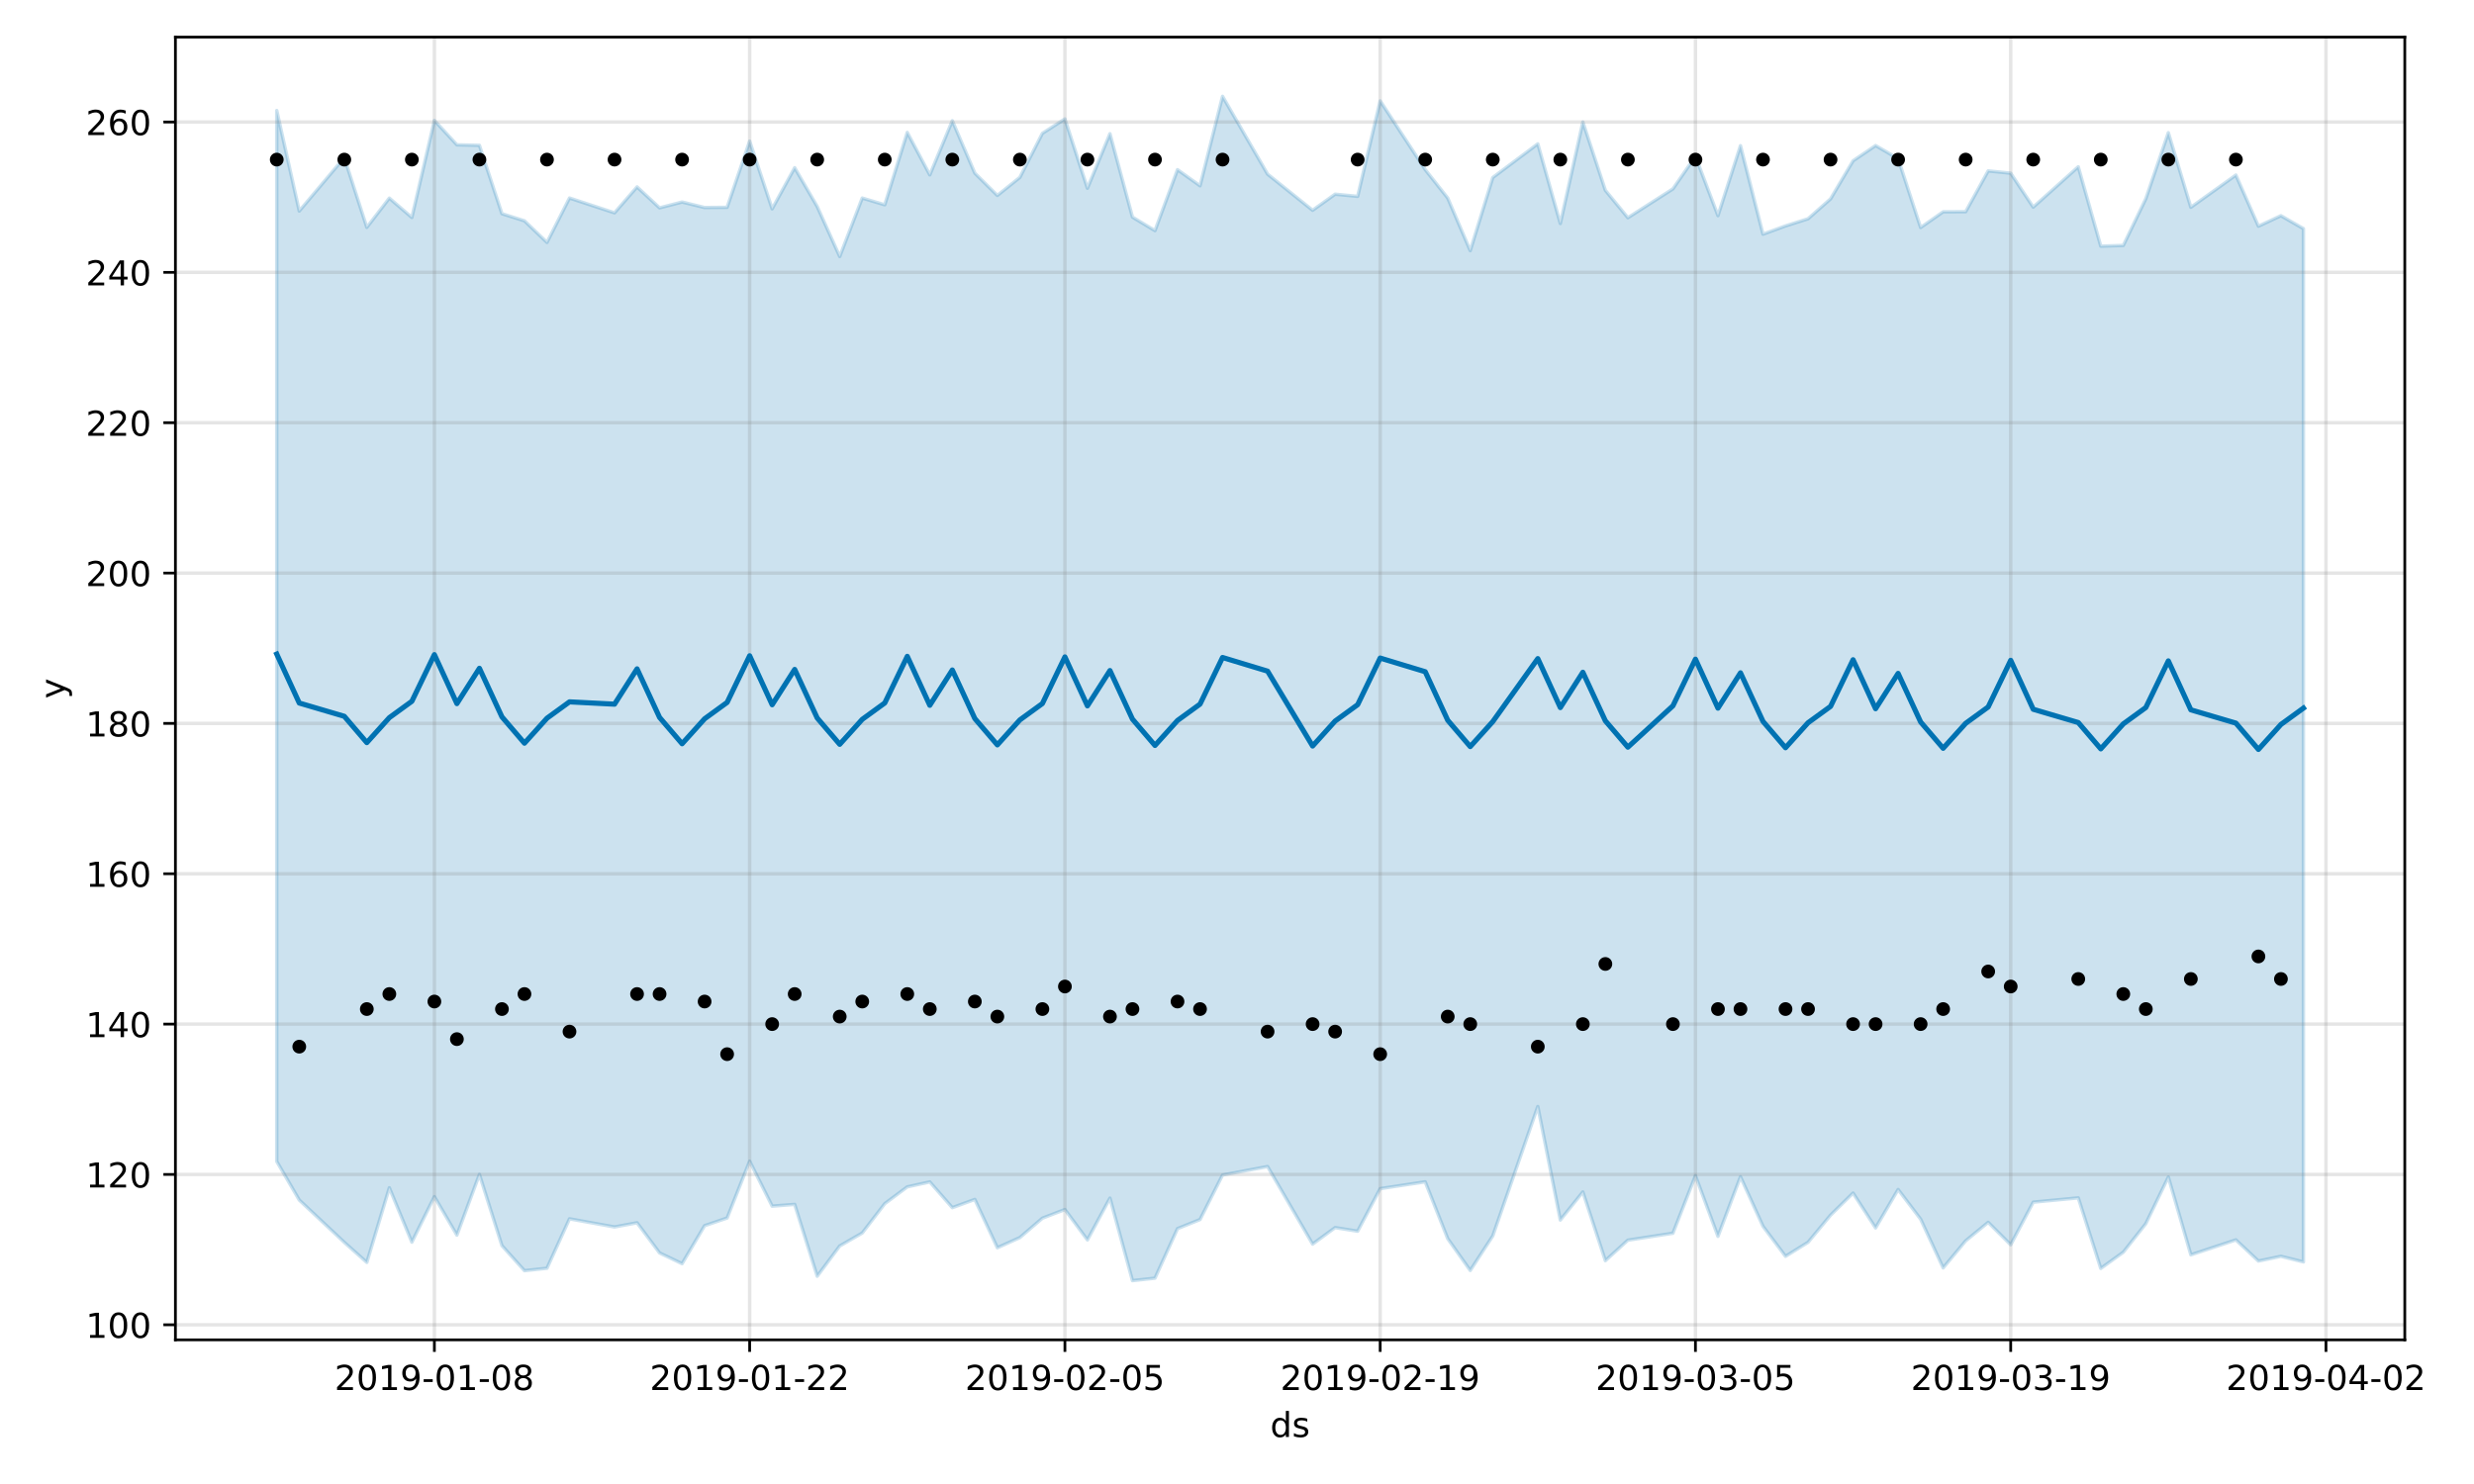 <?xml version="1.0" encoding="utf-8" standalone="no"?>
<!DOCTYPE svg PUBLIC "-//W3C//DTD SVG 1.1//EN"
  "http://www.w3.org/Graphics/SVG/1.1/DTD/svg11.dtd">
<!-- Created with matplotlib (https://matplotlib.org/) -->
<svg height="432pt" version="1.1" viewBox="0 0 720 432" width="720pt" xmlns="http://www.w3.org/2000/svg" xmlns:xlink="http://www.w3.org/1999/xlink">
 <defs>
  <style type="text/css">
*{stroke-linecap:butt;stroke-linejoin:round;}
  </style>
 </defs>
 <g id="figure_1">
  <g id="patch_1">
   <path d="M 0 432 
L 720 432 
L 720 0 
L 0 0 
z
" style="fill:#ffffff;"/>
  </g>
  <g id="axes_1">
   <g id="patch_2">
    <path d="M 51.05 390.04 
L 699.857 390.04 
L 699.857 10.8 
L 51.05 10.8 
z
" style="fill:#ffffff;"/>
   </g>
   <g id="PolyCollection_1">
    <defs>
     <path d="M 80.541 -399.823 
L 80.541 -93.911 
L 87.095 -82.659 
L 100.202 -70.344 
L 106.756 -64.508 
L 113.309 -86.236 
L 119.863 -70.396 
L 126.417 -83.656 
L 132.97 -72.453 
L 139.524 -90.124 
L 146.077 -69.391 
L 152.631 -62.101 
L 159.185 -62.805 
L 165.738 -77.192 
L 178.845 -74.822 
L 185.399 -76.042 
L 191.953 -67.269 
L 198.506 -64.138 
L 205.06 -75.197 
L 211.613 -77.428 
L 218.167 -93.98 
L 224.721 -80.877 
L 231.274 -81.389 
L 237.828 -60.482 
L 244.381 -69.293 
L 250.935 -73.063 
L 257.489 -81.598 
L 264.042 -86.493 
L 270.596 -87.934 
L 277.15 -80.439 
L 283.703 -82.838 
L 290.257 -68.775 
L 296.81 -71.738 
L 303.364 -77.374 
L 309.918 -79.904 
L 316.471 -71.053 
L 323.025 -83.226 
L 329.578 -59.198 
L 336.132 -59.922 
L 342.686 -74.34 
L 349.239 -76.981 
L 355.793 -89.944 
L 368.9 -92.409 
L 382.007 -69.836 
L 388.561 -74.638 
L 395.114 -73.585 
L 401.668 -85.979 
L 414.775 -87.961 
L 421.329 -71.415 
L 427.883 -62.16 
L 434.436 -72.214 
L 447.543 -109.892 
L 454.097 -76.841 
L 460.651 -85.014 
L 467.204 -65.015 
L 473.758 -70.982 
L 486.865 -72.998 
L 493.419 -89.756 
L 499.972 -72.092 
L 506.526 -89.442 
L 513.079 -75.016 
L 519.633 -66.282 
L 526.187 -70.358 
L 532.74 -78.254 
L 539.294 -84.692 
L 545.847 -74.542 
L 552.401 -85.733 
L 558.955 -77.09 
L 565.508 -62.905 
L 572.062 -70.785 
L 578.616 -76.172 
L 585.169 -69.635 
L 591.723 -82.041 
L 604.83 -83.289 
L 611.384 -62.753 
L 617.937 -67.477 
L 624.491 -75.78 
L 631.044 -89.358 
L 637.598 -66.722 
L 650.705 -71.058 
L 657.259 -64.907 
L 663.812 -66.278 
L 670.366 -64.652 
L 670.366 -365.44 
L 670.366 -365.44 
L 663.812 -369.206 
L 657.259 -366.156 
L 650.705 -381.036 
L 637.598 -371.655 
L 631.044 -393.378 
L 624.491 -374.15 
L 617.937 -360.55 
L 611.384 -360.345 
L 604.83 -383.45 
L 591.723 -371.699 
L 585.169 -381.582 
L 578.616 -382.253 
L 572.062 -370.373 
L 565.508 -370.341 
L 558.955 -365.768 
L 552.401 -385.821 
L 545.847 -389.624 
L 539.294 -385.186 
L 532.74 -374.1 
L 526.187 -368.314 
L 519.633 -366.234 
L 513.079 -363.829 
L 506.526 -389.587 
L 499.972 -369.22 
L 493.419 -386.492 
L 486.865 -377.016 
L 473.758 -368.618 
L 467.204 -376.597 
L 460.651 -396.487 
L 454.097 -366.932 
L 447.543 -390.126 
L 434.436 -380.313 
L 427.883 -359.036 
L 421.329 -374.343 
L 414.775 -382.623 
L 401.668 -402.635 
L 395.114 -374.839 
L 388.561 -375.474 
L 382.007 -370.79 
L 368.9 -381.313 
L 355.793 -403.962 
L 349.239 -377.92 
L 342.686 -382.605 
L 336.132 -364.868 
L 329.578 -368.805 
L 323.025 -393.079 
L 316.471 -377.206 
L 309.918 -397.386 
L 303.364 -393.183 
L 296.81 -380.37 
L 290.257 -375.108 
L 283.703 -381.606 
L 277.15 -396.85 
L 270.596 -381.087 
L 264.042 -393.455 
L 257.489 -372.388 
L 250.935 -374.349 
L 244.381 -357.327 
L 237.828 -371.884 
L 231.274 -383.182 
L 224.721 -371.198 
L 218.167 -390.909 
L 211.613 -371.649 
L 205.06 -371.592 
L 198.506 -373.192 
L 191.953 -371.494 
L 185.399 -377.592 
L 178.845 -370.045 
L 165.738 -374.354 
L 159.185 -361.438 
L 152.631 -367.722 
L 146.077 -369.795 
L 139.524 -389.697 
L 132.97 -389.845 
L 126.417 -396.952 
L 119.863 -368.692 
L 113.309 -374.327 
L 106.756 -365.811 
L 100.202 -386.133 
L 87.095 -370.568 
L 80.541 -399.823 
z
" id="m4a7dc01393" style="stroke:#0072b2;stroke-opacity:0.2;"/>
    </defs>
    <g clip-path="url(#pafd8b1c6ea)">
     <use style="fill:#0072b2;fill-opacity:0.2;stroke:#0072b2;stroke-opacity:0.2;" x="0" xlink:href="#m4a7dc01393" y="432"/>
    </g>
   </g>
   <g id="matplotlib.axis_1">
    <g id="xtick_1">
     <g id="line2d_1">
      <path clip-path="url(#pafd8b1c6ea)" d="M 126.417 390.04 
L 126.417 10.8 
" style="fill:none;stroke:#808080;stroke-linecap:square;stroke-opacity:0.2;"/>
     </g>
     <g id="line2d_2">
      <defs>
       <path d="M 0 0 
L 0 3.5 
" id="m907f8889d7" style="stroke:#000000;stroke-width:0.8;"/>
      </defs>
      <g>
       <use style="stroke:#000000;stroke-width:0.8;" x="126.417" xlink:href="#m907f8889d7" y="390.04"/>
      </g>
     </g>
     <g id="text_1">
      <!-- 2019-01-08 -->
      <defs>
       <path d="M 19.188 8.297 
L 53.609 8.297 
L 53.609 0 
L 7.328 0 
L 7.328 8.297 
Q 12.938 14.109 22.625 23.891 
Q 32.328 33.688 34.812 36.531 
Q 39.547 41.844 41.422 45.531 
Q 43.312 49.219 43.312 52.781 
Q 43.312 58.594 39.234 62.25 
Q 35.156 65.922 28.609 65.922 
Q 23.969 65.922 18.812 64.312 
Q 13.672 62.703 7.812 59.422 
L 7.812 69.391 
Q 13.766 71.781 18.938 73 
Q 24.125 74.219 28.422 74.219 
Q 39.75 74.219 46.484 68.547 
Q 53.219 62.891 53.219 53.422 
Q 53.219 48.922 51.531 44.891 
Q 49.859 40.875 45.406 35.406 
Q 44.188 33.984 37.641 27.219 
Q 31.109 20.453 19.188 8.297 
z
" id="DejaVuSans-50"/>
       <path d="M 31.781 66.406 
Q 24.172 66.406 20.328 58.906 
Q 16.5 51.422 16.5 36.375 
Q 16.5 21.391 20.328 13.891 
Q 24.172 6.391 31.781 6.391 
Q 39.453 6.391 43.281 13.891 
Q 47.125 21.391 47.125 36.375 
Q 47.125 51.422 43.281 58.906 
Q 39.453 66.406 31.781 66.406 
z
M 31.781 74.219 
Q 44.047 74.219 50.516 64.516 
Q 56.984 54.828 56.984 36.375 
Q 56.984 17.969 50.516 8.266 
Q 44.047 -1.422 31.781 -1.422 
Q 19.531 -1.422 13.062 8.266 
Q 6.594 17.969 6.594 36.375 
Q 6.594 54.828 13.062 64.516 
Q 19.531 74.219 31.781 74.219 
z
" id="DejaVuSans-48"/>
       <path d="M 12.406 8.297 
L 28.516 8.297 
L 28.516 63.922 
L 10.984 60.406 
L 10.984 69.391 
L 28.422 72.906 
L 38.281 72.906 
L 38.281 8.297 
L 54.391 8.297 
L 54.391 0 
L 12.406 0 
z
" id="DejaVuSans-49"/>
       <path d="M 10.984 1.516 
L 10.984 10.5 
Q 14.703 8.734 18.5 7.812 
Q 22.312 6.891 25.984 6.891 
Q 35.75 6.891 40.891 13.453 
Q 46.047 20.016 46.781 33.406 
Q 43.953 29.203 39.594 26.953 
Q 35.25 24.703 29.984 24.703 
Q 19.047 24.703 12.672 31.312 
Q 6.297 37.938 6.297 49.422 
Q 6.297 60.641 12.938 67.422 
Q 19.578 74.219 30.609 74.219 
Q 43.266 74.219 49.922 64.516 
Q 56.594 54.828 56.594 36.375 
Q 56.594 19.141 48.406 8.859 
Q 40.234 -1.422 26.422 -1.422 
Q 22.703 -1.422 18.891 -0.688 
Q 15.094 0.047 10.984 1.516 
z
M 30.609 32.422 
Q 37.25 32.422 41.125 36.953 
Q 45.016 41.5 45.016 49.422 
Q 45.016 57.281 41.125 61.844 
Q 37.25 66.406 30.609 66.406 
Q 23.969 66.406 20.094 61.844 
Q 16.219 57.281 16.219 49.422 
Q 16.219 41.5 20.094 36.953 
Q 23.969 32.422 30.609 32.422 
z
" id="DejaVuSans-57"/>
       <path d="M 4.891 31.391 
L 31.203 31.391 
L 31.203 23.391 
L 4.891 23.391 
z
" id="DejaVuSans-45"/>
       <path d="M 31.781 34.625 
Q 24.75 34.625 20.719 30.859 
Q 16.703 27.094 16.703 20.516 
Q 16.703 13.922 20.719 10.156 
Q 24.75 6.391 31.781 6.391 
Q 38.812 6.391 42.859 10.172 
Q 46.922 13.969 46.922 20.516 
Q 46.922 27.094 42.891 30.859 
Q 38.875 34.625 31.781 34.625 
z
M 21.922 38.812 
Q 15.578 40.375 12.031 44.719 
Q 8.5 49.078 8.5 55.328 
Q 8.5 64.062 14.719 69.141 
Q 20.953 74.219 31.781 74.219 
Q 42.672 74.219 48.875 69.141 
Q 55.078 64.062 55.078 55.328 
Q 55.078 49.078 51.531 44.719 
Q 48 40.375 41.703 38.812 
Q 48.828 37.156 52.797 32.312 
Q 56.781 27.484 56.781 20.516 
Q 56.781 9.906 50.312 4.234 
Q 43.844 -1.422 31.781 -1.422 
Q 19.734 -1.422 13.25 4.234 
Q 6.781 9.906 6.781 20.516 
Q 6.781 27.484 10.781 32.312 
Q 14.797 37.156 21.922 38.812 
z
M 18.312 54.391 
Q 18.312 48.734 21.844 45.562 
Q 25.391 42.391 31.781 42.391 
Q 38.141 42.391 41.719 45.562 
Q 45.312 48.734 45.312 54.391 
Q 45.312 60.062 41.719 63.234 
Q 38.141 66.406 31.781 66.406 
Q 25.391 66.406 21.844 63.234 
Q 18.312 60.062 18.312 54.391 
z
" id="DejaVuSans-56"/>
      </defs>
      <g transform="translate(97.359 404.638)scale(0.1 -0.1)">
       <use xlink:href="#DejaVuSans-50"/>
       <use x="63.623" xlink:href="#DejaVuSans-48"/>
       <use x="127.246" xlink:href="#DejaVuSans-49"/>
       <use x="190.869" xlink:href="#DejaVuSans-57"/>
       <use x="254.492" xlink:href="#DejaVuSans-45"/>
       <use x="290.576" xlink:href="#DejaVuSans-48"/>
       <use x="354.199" xlink:href="#DejaVuSans-49"/>
       <use x="417.822" xlink:href="#DejaVuSans-45"/>
       <use x="453.906" xlink:href="#DejaVuSans-48"/>
       <use x="517.529" xlink:href="#DejaVuSans-56"/>
      </g>
     </g>
    </g>
    <g id="xtick_2">
     <g id="line2d_3">
      <path clip-path="url(#pafd8b1c6ea)" d="M 218.167 390.04 
L 218.167 10.8 
" style="fill:none;stroke:#808080;stroke-linecap:square;stroke-opacity:0.2;"/>
     </g>
     <g id="line2d_4">
      <g>
       <use style="stroke:#000000;stroke-width:0.8;" x="218.167" xlink:href="#m907f8889d7" y="390.04"/>
      </g>
     </g>
     <g id="text_2">
      <!-- 2019-01-22 -->
      <g transform="translate(189.109 404.638)scale(0.1 -0.1)">
       <use xlink:href="#DejaVuSans-50"/>
       <use x="63.623" xlink:href="#DejaVuSans-48"/>
       <use x="127.246" xlink:href="#DejaVuSans-49"/>
       <use x="190.869" xlink:href="#DejaVuSans-57"/>
       <use x="254.492" xlink:href="#DejaVuSans-45"/>
       <use x="290.576" xlink:href="#DejaVuSans-48"/>
       <use x="354.199" xlink:href="#DejaVuSans-49"/>
       <use x="417.822" xlink:href="#DejaVuSans-45"/>
       <use x="453.906" xlink:href="#DejaVuSans-50"/>
       <use x="517.529" xlink:href="#DejaVuSans-50"/>
      </g>
     </g>
    </g>
    <g id="xtick_3">
     <g id="line2d_5">
      <path clip-path="url(#pafd8b1c6ea)" d="M 309.918 390.04 
L 309.918 10.8 
" style="fill:none;stroke:#808080;stroke-linecap:square;stroke-opacity:0.2;"/>
     </g>
     <g id="line2d_6">
      <g>
       <use style="stroke:#000000;stroke-width:0.8;" x="309.918" xlink:href="#m907f8889d7" y="390.04"/>
      </g>
     </g>
     <g id="text_3">
      <!-- 2019-02-05 -->
      <defs>
       <path d="M 10.797 72.906 
L 49.516 72.906 
L 49.516 64.594 
L 19.828 64.594 
L 19.828 46.734 
Q 21.969 47.469 24.109 47.828 
Q 26.266 48.188 28.422 48.188 
Q 40.625 48.188 47.75 41.5 
Q 54.891 34.812 54.891 23.391 
Q 54.891 11.625 47.562 5.094 
Q 40.234 -1.422 26.906 -1.422 
Q 22.312 -1.422 17.547 -0.641 
Q 12.797 0.141 7.719 1.703 
L 7.719 11.625 
Q 12.109 9.234 16.797 8.062 
Q 21.484 6.891 26.703 6.891 
Q 35.156 6.891 40.078 11.328 
Q 45.016 15.766 45.016 23.391 
Q 45.016 31 40.078 35.438 
Q 35.156 39.891 26.703 39.891 
Q 22.75 39.891 18.812 39.016 
Q 14.891 38.141 10.797 36.281 
z
" id="DejaVuSans-53"/>
      </defs>
      <g transform="translate(280.86 404.638)scale(0.1 -0.1)">
       <use xlink:href="#DejaVuSans-50"/>
       <use x="63.623" xlink:href="#DejaVuSans-48"/>
       <use x="127.246" xlink:href="#DejaVuSans-49"/>
       <use x="190.869" xlink:href="#DejaVuSans-57"/>
       <use x="254.492" xlink:href="#DejaVuSans-45"/>
       <use x="290.576" xlink:href="#DejaVuSans-48"/>
       <use x="354.199" xlink:href="#DejaVuSans-50"/>
       <use x="417.822" xlink:href="#DejaVuSans-45"/>
       <use x="453.906" xlink:href="#DejaVuSans-48"/>
       <use x="517.529" xlink:href="#DejaVuSans-53"/>
      </g>
     </g>
    </g>
    <g id="xtick_4">
     <g id="line2d_7">
      <path clip-path="url(#pafd8b1c6ea)" d="M 401.668 390.04 
L 401.668 10.8 
" style="fill:none;stroke:#808080;stroke-linecap:square;stroke-opacity:0.2;"/>
     </g>
     <g id="line2d_8">
      <g>
       <use style="stroke:#000000;stroke-width:0.8;" x="401.668" xlink:href="#m907f8889d7" y="390.04"/>
      </g>
     </g>
     <g id="text_4">
      <!-- 2019-02-19 -->
      <g transform="translate(372.61 404.638)scale(0.1 -0.1)">
       <use xlink:href="#DejaVuSans-50"/>
       <use x="63.623" xlink:href="#DejaVuSans-48"/>
       <use x="127.246" xlink:href="#DejaVuSans-49"/>
       <use x="190.869" xlink:href="#DejaVuSans-57"/>
       <use x="254.492" xlink:href="#DejaVuSans-45"/>
       <use x="290.576" xlink:href="#DejaVuSans-48"/>
       <use x="354.199" xlink:href="#DejaVuSans-50"/>
       <use x="417.822" xlink:href="#DejaVuSans-45"/>
       <use x="453.906" xlink:href="#DejaVuSans-49"/>
       <use x="517.529" xlink:href="#DejaVuSans-57"/>
      </g>
     </g>
    </g>
    <g id="xtick_5">
     <g id="line2d_9">
      <path clip-path="url(#pafd8b1c6ea)" d="M 493.419 390.04 
L 493.419 10.8 
" style="fill:none;stroke:#808080;stroke-linecap:square;stroke-opacity:0.2;"/>
     </g>
     <g id="line2d_10">
      <g>
       <use style="stroke:#000000;stroke-width:0.8;" x="493.419" xlink:href="#m907f8889d7" y="390.04"/>
      </g>
     </g>
     <g id="text_5">
      <!-- 2019-03-05 -->
      <defs>
       <path d="M 40.578 39.312 
Q 47.656 37.797 51.625 33 
Q 55.609 28.219 55.609 21.188 
Q 55.609 10.406 48.188 4.484 
Q 40.766 -1.422 27.094 -1.422 
Q 22.516 -1.422 17.656 -0.516 
Q 12.797 0.391 7.625 2.203 
L 7.625 11.719 
Q 11.719 9.328 16.594 8.109 
Q 21.484 6.891 26.812 6.891 
Q 36.078 6.891 40.938 10.547 
Q 45.797 14.203 45.797 21.188 
Q 45.797 27.641 41.281 31.266 
Q 36.766 34.906 28.719 34.906 
L 20.219 34.906 
L 20.219 43.016 
L 29.109 43.016 
Q 36.375 43.016 40.234 45.922 
Q 44.094 48.828 44.094 54.297 
Q 44.094 59.906 40.109 62.906 
Q 36.141 65.922 28.719 65.922 
Q 24.656 65.922 20.016 65.031 
Q 15.375 64.156 9.812 62.312 
L 9.812 71.094 
Q 15.438 72.656 20.344 73.438 
Q 25.25 74.219 29.594 74.219 
Q 40.828 74.219 47.359 69.109 
Q 53.906 64.016 53.906 55.328 
Q 53.906 49.266 50.438 45.094 
Q 46.969 40.922 40.578 39.312 
z
" id="DejaVuSans-51"/>
      </defs>
      <g transform="translate(464.361 404.638)scale(0.1 -0.1)">
       <use xlink:href="#DejaVuSans-50"/>
       <use x="63.623" xlink:href="#DejaVuSans-48"/>
       <use x="127.246" xlink:href="#DejaVuSans-49"/>
       <use x="190.869" xlink:href="#DejaVuSans-57"/>
       <use x="254.492" xlink:href="#DejaVuSans-45"/>
       <use x="290.576" xlink:href="#DejaVuSans-48"/>
       <use x="354.199" xlink:href="#DejaVuSans-51"/>
       <use x="417.822" xlink:href="#DejaVuSans-45"/>
       <use x="453.906" xlink:href="#DejaVuSans-48"/>
       <use x="517.529" xlink:href="#DejaVuSans-53"/>
      </g>
     </g>
    </g>
    <g id="xtick_6">
     <g id="line2d_11">
      <path clip-path="url(#pafd8b1c6ea)" d="M 585.169 390.04 
L 585.169 10.8 
" style="fill:none;stroke:#808080;stroke-linecap:square;stroke-opacity:0.2;"/>
     </g>
     <g id="line2d_12">
      <g>
       <use style="stroke:#000000;stroke-width:0.8;" x="585.169" xlink:href="#m907f8889d7" y="390.04"/>
      </g>
     </g>
     <g id="text_6">
      <!-- 2019-03-19 -->
      <g transform="translate(556.111 404.638)scale(0.1 -0.1)">
       <use xlink:href="#DejaVuSans-50"/>
       <use x="63.623" xlink:href="#DejaVuSans-48"/>
       <use x="127.246" xlink:href="#DejaVuSans-49"/>
       <use x="190.869" xlink:href="#DejaVuSans-57"/>
       <use x="254.492" xlink:href="#DejaVuSans-45"/>
       <use x="290.576" xlink:href="#DejaVuSans-48"/>
       <use x="354.199" xlink:href="#DejaVuSans-51"/>
       <use x="417.822" xlink:href="#DejaVuSans-45"/>
       <use x="453.906" xlink:href="#DejaVuSans-49"/>
       <use x="517.529" xlink:href="#DejaVuSans-57"/>
      </g>
     </g>
    </g>
    <g id="xtick_7">
     <g id="line2d_13">
      <path clip-path="url(#pafd8b1c6ea)" d="M 676.92 390.04 
L 676.92 10.8 
" style="fill:none;stroke:#808080;stroke-linecap:square;stroke-opacity:0.2;"/>
     </g>
     <g id="line2d_14">
      <g>
       <use style="stroke:#000000;stroke-width:0.8;" x="676.92" xlink:href="#m907f8889d7" y="390.04"/>
      </g>
     </g>
     <g id="text_7">
      <!-- 2019-04-02 -->
      <defs>
       <path d="M 37.797 64.312 
L 12.891 25.391 
L 37.797 25.391 
z
M 35.203 72.906 
L 47.609 72.906 
L 47.609 25.391 
L 58.016 25.391 
L 58.016 17.188 
L 47.609 17.188 
L 47.609 0 
L 37.797 0 
L 37.797 17.188 
L 4.891 17.188 
L 4.891 26.703 
z
" id="DejaVuSans-52"/>
      </defs>
      <g transform="translate(647.862 404.638)scale(0.1 -0.1)">
       <use xlink:href="#DejaVuSans-50"/>
       <use x="63.623" xlink:href="#DejaVuSans-48"/>
       <use x="127.246" xlink:href="#DejaVuSans-49"/>
       <use x="190.869" xlink:href="#DejaVuSans-57"/>
       <use x="254.492" xlink:href="#DejaVuSans-45"/>
       <use x="290.576" xlink:href="#DejaVuSans-48"/>
       <use x="354.199" xlink:href="#DejaVuSans-52"/>
       <use x="417.822" xlink:href="#DejaVuSans-45"/>
       <use x="453.906" xlink:href="#DejaVuSans-48"/>
       <use x="517.529" xlink:href="#DejaVuSans-50"/>
      </g>
     </g>
    </g>
    <g id="text_8">
     <!-- ds -->
     <defs>
      <path d="M 45.406 46.391 
L 45.406 75.984 
L 54.391 75.984 
L 54.391 0 
L 45.406 0 
L 45.406 8.203 
Q 42.578 3.328 38.25 0.953 
Q 33.938 -1.422 27.875 -1.422 
Q 17.969 -1.422 11.734 6.484 
Q 5.516 14.406 5.516 27.297 
Q 5.516 40.188 11.734 48.094 
Q 17.969 56 27.875 56 
Q 33.938 56 38.25 53.625 
Q 42.578 51.266 45.406 46.391 
z
M 14.797 27.297 
Q 14.797 17.391 18.875 11.75 
Q 22.953 6.109 30.078 6.109 
Q 37.203 6.109 41.297 11.75 
Q 45.406 17.391 45.406 27.297 
Q 45.406 37.203 41.297 42.844 
Q 37.203 48.484 30.078 48.484 
Q 22.953 48.484 18.875 42.844 
Q 14.797 37.203 14.797 27.297 
z
" id="DejaVuSans-100"/>
      <path d="M 44.281 53.078 
L 44.281 44.578 
Q 40.484 46.531 36.375 47.5 
Q 32.281 48.484 27.875 48.484 
Q 21.188 48.484 17.844 46.438 
Q 14.5 44.391 14.5 40.281 
Q 14.5 37.156 16.891 35.375 
Q 19.281 33.594 26.516 31.984 
L 29.594 31.297 
Q 39.156 29.25 43.188 25.516 
Q 47.219 21.781 47.219 15.094 
Q 47.219 7.469 41.188 3.016 
Q 35.156 -1.422 24.609 -1.422 
Q 20.219 -1.422 15.453 -0.562 
Q 10.688 0.297 5.422 2 
L 5.422 11.281 
Q 10.406 8.688 15.234 7.391 
Q 20.062 6.109 24.812 6.109 
Q 31.156 6.109 34.562 8.281 
Q 37.984 10.453 37.984 14.406 
Q 37.984 18.062 35.516 20.016 
Q 33.062 21.969 24.703 23.781 
L 21.578 24.516 
Q 13.234 26.266 9.516 29.906 
Q 5.812 33.547 5.812 39.891 
Q 5.812 47.609 11.281 51.797 
Q 16.75 56 26.812 56 
Q 31.781 56 36.172 55.266 
Q 40.578 54.547 44.281 53.078 
z
" id="DejaVuSans-115"/>
     </defs>
     <g transform="translate(369.675 418.317)scale(0.1 -0.1)">
      <use xlink:href="#DejaVuSans-100"/>
      <use x="63.477" xlink:href="#DejaVuSans-115"/>
     </g>
    </g>
   </g>
   <g id="matplotlib.axis_2">
    <g id="ytick_1">
     <g id="line2d_15">
      <path clip-path="url(#pafd8b1c6ea)" d="M 51.05 385.652 
L 699.857 385.652 
" style="fill:none;stroke:#808080;stroke-linecap:square;stroke-opacity:0.2;"/>
     </g>
     <g id="line2d_16">
      <defs>
       <path d="M 0 0 
L -3.5 0 
" id="mf0a4c785c8" style="stroke:#000000;stroke-width:0.8;"/>
      </defs>
      <g>
       <use style="stroke:#000000;stroke-width:0.8;" x="51.05" xlink:href="#mf0a4c785c8" y="385.652"/>
      </g>
     </g>
     <g id="text_9">
      <!-- 100 -->
      <g transform="translate(24.962 389.452)scale(0.1 -0.1)">
       <use xlink:href="#DejaVuSans-49"/>
       <use x="63.623" xlink:href="#DejaVuSans-48"/>
       <use x="127.246" xlink:href="#DejaVuSans-48"/>
      </g>
     </g>
    </g>
    <g id="ytick_2">
     <g id="line2d_17">
      <path clip-path="url(#pafd8b1c6ea)" d="M 51.05 341.886 
L 699.857 341.886 
" style="fill:none;stroke:#808080;stroke-linecap:square;stroke-opacity:0.2;"/>
     </g>
     <g id="line2d_18">
      <g>
       <use style="stroke:#000000;stroke-width:0.8;" x="51.05" xlink:href="#mf0a4c785c8" y="341.886"/>
      </g>
     </g>
     <g id="text_10">
      <!-- 120 -->
      <g transform="translate(24.962 345.685)scale(0.1 -0.1)">
       <use xlink:href="#DejaVuSans-49"/>
       <use x="63.623" xlink:href="#DejaVuSans-50"/>
       <use x="127.246" xlink:href="#DejaVuSans-48"/>
      </g>
     </g>
    </g>
    <g id="ytick_3">
     <g id="line2d_19">
      <path clip-path="url(#pafd8b1c6ea)" d="M 51.05 298.119 
L 699.857 298.119 
" style="fill:none;stroke:#808080;stroke-linecap:square;stroke-opacity:0.2;"/>
     </g>
     <g id="line2d_20">
      <g>
       <use style="stroke:#000000;stroke-width:0.8;" x="51.05" xlink:href="#mf0a4c785c8" y="298.119"/>
      </g>
     </g>
     <g id="text_11">
      <!-- 140 -->
      <g transform="translate(24.962 301.919)scale(0.1 -0.1)">
       <use xlink:href="#DejaVuSans-49"/>
       <use x="63.623" xlink:href="#DejaVuSans-52"/>
       <use x="127.246" xlink:href="#DejaVuSans-48"/>
      </g>
     </g>
    </g>
    <g id="ytick_4">
     <g id="line2d_21">
      <path clip-path="url(#pafd8b1c6ea)" d="M 51.05 254.353 
L 699.857 254.353 
" style="fill:none;stroke:#808080;stroke-linecap:square;stroke-opacity:0.2;"/>
     </g>
     <g id="line2d_22">
      <g>
       <use style="stroke:#000000;stroke-width:0.8;" x="51.05" xlink:href="#mf0a4c785c8" y="254.353"/>
      </g>
     </g>
     <g id="text_12">
      <!-- 160 -->
      <defs>
       <path d="M 33.016 40.375 
Q 26.375 40.375 22.484 35.828 
Q 18.609 31.297 18.609 23.391 
Q 18.609 15.531 22.484 10.953 
Q 26.375 6.391 33.016 6.391 
Q 39.656 6.391 43.531 10.953 
Q 47.406 15.531 47.406 23.391 
Q 47.406 31.297 43.531 35.828 
Q 39.656 40.375 33.016 40.375 
z
M 52.594 71.297 
L 52.594 62.312 
Q 48.875 64.062 45.094 64.984 
Q 41.312 65.922 37.594 65.922 
Q 27.828 65.922 22.672 59.328 
Q 17.531 52.734 16.797 39.406 
Q 19.672 43.656 24.016 45.922 
Q 28.375 48.188 33.594 48.188 
Q 44.578 48.188 50.953 41.516 
Q 57.328 34.859 57.328 23.391 
Q 57.328 12.156 50.688 5.359 
Q 44.047 -1.422 33.016 -1.422 
Q 20.359 -1.422 13.672 8.266 
Q 6.984 17.969 6.984 36.375 
Q 6.984 53.656 15.188 63.938 
Q 23.391 74.219 37.203 74.219 
Q 40.922 74.219 44.703 73.484 
Q 48.484 72.75 52.594 71.297 
z
" id="DejaVuSans-54"/>
      </defs>
      <g transform="translate(24.962 258.152)scale(0.1 -0.1)">
       <use xlink:href="#DejaVuSans-49"/>
       <use x="63.623" xlink:href="#DejaVuSans-54"/>
       <use x="127.246" xlink:href="#DejaVuSans-48"/>
      </g>
     </g>
    </g>
    <g id="ytick_5">
     <g id="line2d_23">
      <path clip-path="url(#pafd8b1c6ea)" d="M 51.05 210.586 
L 699.857 210.586 
" style="fill:none;stroke:#808080;stroke-linecap:square;stroke-opacity:0.2;"/>
     </g>
     <g id="line2d_24">
      <g>
       <use style="stroke:#000000;stroke-width:0.8;" x="51.05" xlink:href="#mf0a4c785c8" y="210.586"/>
      </g>
     </g>
     <g id="text_13">
      <!-- 180 -->
      <g transform="translate(24.962 214.385)scale(0.1 -0.1)">
       <use xlink:href="#DejaVuSans-49"/>
       <use x="63.623" xlink:href="#DejaVuSans-56"/>
       <use x="127.246" xlink:href="#DejaVuSans-48"/>
      </g>
     </g>
    </g>
    <g id="ytick_6">
     <g id="line2d_25">
      <path clip-path="url(#pafd8b1c6ea)" d="M 51.05 166.82 
L 699.857 166.82 
" style="fill:none;stroke:#808080;stroke-linecap:square;stroke-opacity:0.2;"/>
     </g>
     <g id="line2d_26">
      <g>
       <use style="stroke:#000000;stroke-width:0.8;" x="51.05" xlink:href="#mf0a4c785c8" y="166.82"/>
      </g>
     </g>
     <g id="text_14">
      <!-- 200 -->
      <g transform="translate(24.962 170.619)scale(0.1 -0.1)">
       <use xlink:href="#DejaVuSans-50"/>
       <use x="63.623" xlink:href="#DejaVuSans-48"/>
       <use x="127.246" xlink:href="#DejaVuSans-48"/>
      </g>
     </g>
    </g>
    <g id="ytick_7">
     <g id="line2d_27">
      <path clip-path="url(#pafd8b1c6ea)" d="M 51.05 123.053 
L 699.857 123.053 
" style="fill:none;stroke:#808080;stroke-linecap:square;stroke-opacity:0.2;"/>
     </g>
     <g id="line2d_28">
      <g>
       <use style="stroke:#000000;stroke-width:0.8;" x="51.05" xlink:href="#mf0a4c785c8" y="123.053"/>
      </g>
     </g>
     <g id="text_15">
      <!-- 220 -->
      <g transform="translate(24.962 126.852)scale(0.1 -0.1)">
       <use xlink:href="#DejaVuSans-50"/>
       <use x="63.623" xlink:href="#DejaVuSans-50"/>
       <use x="127.246" xlink:href="#DejaVuSans-48"/>
      </g>
     </g>
    </g>
    <g id="ytick_8">
     <g id="line2d_29">
      <path clip-path="url(#pafd8b1c6ea)" d="M 51.05 79.286 
L 699.857 79.286 
" style="fill:none;stroke:#808080;stroke-linecap:square;stroke-opacity:0.2;"/>
     </g>
     <g id="line2d_30">
      <g>
       <use style="stroke:#000000;stroke-width:0.8;" x="51.05" xlink:href="#mf0a4c785c8" y="79.286"/>
      </g>
     </g>
     <g id="text_16">
      <!-- 240 -->
      <g transform="translate(24.962 83.086)scale(0.1 -0.1)">
       <use xlink:href="#DejaVuSans-50"/>
       <use x="63.623" xlink:href="#DejaVuSans-52"/>
       <use x="127.246" xlink:href="#DejaVuSans-48"/>
      </g>
     </g>
    </g>
    <g id="ytick_9">
     <g id="line2d_31">
      <path clip-path="url(#pafd8b1c6ea)" d="M 51.05 35.52 
L 699.857 35.52 
" style="fill:none;stroke:#808080;stroke-linecap:square;stroke-opacity:0.2;"/>
     </g>
     <g id="line2d_32">
      <g>
       <use style="stroke:#000000;stroke-width:0.8;" x="51.05" xlink:href="#mf0a4c785c8" y="35.52"/>
      </g>
     </g>
     <g id="text_17">
      <!-- 260 -->
      <g transform="translate(24.962 39.319)scale(0.1 -0.1)">
       <use xlink:href="#DejaVuSans-50"/>
       <use x="63.623" xlink:href="#DejaVuSans-54"/>
       <use x="127.246" xlink:href="#DejaVuSans-48"/>
      </g>
     </g>
    </g>
    <g id="text_18">
     <!-- y -->
     <defs>
      <path d="M 32.172 -5.078 
Q 28.375 -14.844 24.75 -17.812 
Q 21.141 -20.797 15.094 -20.797 
L 7.906 -20.797 
L 7.906 -13.281 
L 13.188 -13.281 
Q 16.891 -13.281 18.938 -11.516 
Q 21 -9.766 23.484 -3.219 
L 25.094 0.875 
L 2.984 54.688 
L 12.5 54.688 
L 29.594 11.922 
L 46.688 54.688 
L 56.203 54.688 
z
" id="DejaVuSans-121"/>
     </defs>
     <g transform="translate(18.883 203.379)rotate(-90)scale(0.1 -0.1)">
      <use xlink:href="#DejaVuSans-121"/>
     </g>
    </g>
   </g>
   <g id="line2d_33">
    <defs>
     <path d="M 0 1.5 
C 0.398 1.5 0.779 1.342 1.061 1.061 
C 1.342 0.779 1.5 0.398 1.5 0 
C 1.5 -0.398 1.342 -0.779 1.061 -1.061 
C 0.779 -1.342 0.398 -1.5 0 -1.5 
C -0.398 -1.5 -0.779 -1.342 -1.061 -1.061 
C -1.342 -0.779 -1.5 -0.398 -1.5 0 
C -1.5 0.398 -1.342 0.779 -1.061 1.061 
C -0.779 1.342 -0.398 1.5 0 1.5 
z
" id="mf1a6a32226" style="stroke:#000000;"/>
    </defs>
    <g clip-path="url(#pafd8b1c6ea)">
     <use style="stroke:#000000;" x="80.541" xlink:href="#mf1a6a32226" y="46.461"/>
     <use style="stroke:#000000;" x="87.095" xlink:href="#mf1a6a32226" y="304.684"/>
     <use style="stroke:#000000;" x="100.202" xlink:href="#mf1a6a32226" y="46.461"/>
     <use style="stroke:#000000;" x="106.756" xlink:href="#mf1a6a32226" y="293.743"/>
     <use style="stroke:#000000;" x="113.309" xlink:href="#mf1a6a32226" y="289.366"/>
     <use style="stroke:#000000;" x="119.863" xlink:href="#mf1a6a32226" y="46.461"/>
     <use style="stroke:#000000;" x="126.417" xlink:href="#mf1a6a32226" y="291.554"/>
     <use style="stroke:#000000;" x="132.97" xlink:href="#mf1a6a32226" y="302.496"/>
     <use style="stroke:#000000;" x="139.524" xlink:href="#mf1a6a32226" y="46.461"/>
     <use style="stroke:#000000;" x="146.077" xlink:href="#mf1a6a32226" y="293.743"/>
     <use style="stroke:#000000;" x="152.631" xlink:href="#mf1a6a32226" y="289.366"/>
     <use style="stroke:#000000;" x="159.185" xlink:href="#mf1a6a32226" y="46.461"/>
     <use style="stroke:#000000;" x="165.738" xlink:href="#mf1a6a32226" y="300.308"/>
     <use style="stroke:#000000;" x="178.845" xlink:href="#mf1a6a32226" y="46.461"/>
     <use style="stroke:#000000;" x="185.399" xlink:href="#mf1a6a32226" y="289.366"/>
     <use style="stroke:#000000;" x="191.953" xlink:href="#mf1a6a32226" y="289.366"/>
     <use style="stroke:#000000;" x="198.506" xlink:href="#mf1a6a32226" y="46.461"/>
     <use style="stroke:#000000;" x="205.06" xlink:href="#mf1a6a32226" y="291.554"/>
     <use style="stroke:#000000;" x="211.613" xlink:href="#mf1a6a32226" y="306.873"/>
     <use style="stroke:#000000;" x="218.167" xlink:href="#mf1a6a32226" y="46.461"/>
     <use style="stroke:#000000;" x="224.721" xlink:href="#mf1a6a32226" y="298.119"/>
     <use style="stroke:#000000;" x="231.274" xlink:href="#mf1a6a32226" y="289.366"/>
     <use style="stroke:#000000;" x="237.828" xlink:href="#mf1a6a32226" y="46.461"/>
     <use style="stroke:#000000;" x="244.381" xlink:href="#mf1a6a32226" y="295.931"/>
     <use style="stroke:#000000;" x="250.935" xlink:href="#mf1a6a32226" y="291.554"/>
     <use style="stroke:#000000;" x="257.489" xlink:href="#mf1a6a32226" y="46.461"/>
     <use style="stroke:#000000;" x="264.042" xlink:href="#mf1a6a32226" y="289.366"/>
     <use style="stroke:#000000;" x="270.596" xlink:href="#mf1a6a32226" y="293.743"/>
     <use style="stroke:#000000;" x="277.15" xlink:href="#mf1a6a32226" y="46.461"/>
     <use style="stroke:#000000;" x="283.703" xlink:href="#mf1a6a32226" y="291.554"/>
     <use style="stroke:#000000;" x="290.257" xlink:href="#mf1a6a32226" y="295.931"/>
     <use style="stroke:#000000;" x="296.81" xlink:href="#mf1a6a32226" y="46.461"/>
     <use style="stroke:#000000;" x="303.364" xlink:href="#mf1a6a32226" y="293.743"/>
     <use style="stroke:#000000;" x="309.918" xlink:href="#mf1a6a32226" y="287.178"/>
     <use style="stroke:#000000;" x="316.471" xlink:href="#mf1a6a32226" y="46.461"/>
     <use style="stroke:#000000;" x="323.025" xlink:href="#mf1a6a32226" y="295.931"/>
     <use style="stroke:#000000;" x="329.578" xlink:href="#mf1a6a32226" y="293.743"/>
     <use style="stroke:#000000;" x="336.132" xlink:href="#mf1a6a32226" y="46.461"/>
     <use style="stroke:#000000;" x="342.686" xlink:href="#mf1a6a32226" y="291.554"/>
     <use style="stroke:#000000;" x="349.239" xlink:href="#mf1a6a32226" y="293.743"/>
     <use style="stroke:#000000;" x="355.793" xlink:href="#mf1a6a32226" y="46.461"/>
     <use style="stroke:#000000;" x="368.9" xlink:href="#mf1a6a32226" y="300.308"/>
     <use style="stroke:#000000;" x="382.007" xlink:href="#mf1a6a32226" y="298.119"/>
     <use style="stroke:#000000;" x="388.561" xlink:href="#mf1a6a32226" y="300.308"/>
     <use style="stroke:#000000;" x="395.114" xlink:href="#mf1a6a32226" y="46.461"/>
     <use style="stroke:#000000;" x="401.668" xlink:href="#mf1a6a32226" y="306.873"/>
     <use style="stroke:#000000;" x="414.775" xlink:href="#mf1a6a32226" y="46.461"/>
     <use style="stroke:#000000;" x="421.329" xlink:href="#mf1a6a32226" y="295.931"/>
     <use style="stroke:#000000;" x="427.883" xlink:href="#mf1a6a32226" y="298.119"/>
     <use style="stroke:#000000;" x="434.436" xlink:href="#mf1a6a32226" y="46.461"/>
     <use style="stroke:#000000;" x="447.543" xlink:href="#mf1a6a32226" y="304.684"/>
     <use style="stroke:#000000;" x="454.097" xlink:href="#mf1a6a32226" y="46.461"/>
     <use style="stroke:#000000;" x="460.651" xlink:href="#mf1a6a32226" y="298.119"/>
     <use style="stroke:#000000;" x="467.204" xlink:href="#mf1a6a32226" y="280.613"/>
     <use style="stroke:#000000;" x="473.758" xlink:href="#mf1a6a32226" y="46.461"/>
     <use style="stroke:#000000;" x="486.865" xlink:href="#mf1a6a32226" y="298.119"/>
     <use style="stroke:#000000;" x="493.419" xlink:href="#mf1a6a32226" y="46.461"/>
     <use style="stroke:#000000;" x="499.972" xlink:href="#mf1a6a32226" y="293.743"/>
     <use style="stroke:#000000;" x="506.526" xlink:href="#mf1a6a32226" y="293.743"/>
     <use style="stroke:#000000;" x="513.079" xlink:href="#mf1a6a32226" y="46.461"/>
     <use style="stroke:#000000;" x="519.633" xlink:href="#mf1a6a32226" y="293.743"/>
     <use style="stroke:#000000;" x="526.187" xlink:href="#mf1a6a32226" y="293.743"/>
     <use style="stroke:#000000;" x="532.74" xlink:href="#mf1a6a32226" y="46.461"/>
     <use style="stroke:#000000;" x="539.294" xlink:href="#mf1a6a32226" y="298.119"/>
     <use style="stroke:#000000;" x="545.847" xlink:href="#mf1a6a32226" y="298.119"/>
     <use style="stroke:#000000;" x="552.401" xlink:href="#mf1a6a32226" y="46.461"/>
     <use style="stroke:#000000;" x="558.955" xlink:href="#mf1a6a32226" y="298.119"/>
     <use style="stroke:#000000;" x="565.508" xlink:href="#mf1a6a32226" y="293.743"/>
     <use style="stroke:#000000;" x="572.062" xlink:href="#mf1a6a32226" y="46.461"/>
     <use style="stroke:#000000;" x="578.616" xlink:href="#mf1a6a32226" y="282.801"/>
     <use style="stroke:#000000;" x="585.169" xlink:href="#mf1a6a32226" y="287.178"/>
     <use style="stroke:#000000;" x="591.723" xlink:href="#mf1a6a32226" y="46.461"/>
     <use style="stroke:#000000;" x="604.83" xlink:href="#mf1a6a32226" y="284.989"/>
     <use style="stroke:#000000;" x="611.384" xlink:href="#mf1a6a32226" y="46.461"/>
     <use style="stroke:#000000;" x="617.937" xlink:href="#mf1a6a32226" y="289.366"/>
     <use style="stroke:#000000;" x="624.491" xlink:href="#mf1a6a32226" y="293.743"/>
     <use style="stroke:#000000;" x="631.044" xlink:href="#mf1a6a32226" y="46.461"/>
     <use style="stroke:#000000;" x="637.598" xlink:href="#mf1a6a32226" y="284.989"/>
     <use style="stroke:#000000;" x="650.705" xlink:href="#mf1a6a32226" y="46.461"/>
     <use style="stroke:#000000;" x="657.259" xlink:href="#mf1a6a32226" y="278.424"/>
     <use style="stroke:#000000;" x="663.812" xlink:href="#mf1a6a32226" y="284.989"/>
    </g>
   </g>
   <g id="line2d_34">
    <path clip-path="url(#pafd8b1c6ea)" d="M 80.541 190.407 
L 87.095 204.657 
L 100.202 208.519 
L 106.756 216.179 
L 113.309 208.911 
L 119.863 204.149 
L 126.417 190.572 
L 132.97 204.822 
L 139.524 194.544 
L 146.077 208.684 
L 152.631 216.344 
L 159.185 209.076 
L 165.738 204.314 
L 178.845 204.987 
L 185.399 194.71 
L 191.953 208.85 
L 198.506 216.509 
L 205.06 209.242 
L 211.613 204.48 
L 218.167 190.902 
L 224.721 205.152 
L 231.274 194.875 
L 237.828 209.015 
L 244.381 216.675 
L 250.935 209.407 
L 257.489 204.645 
L 264.042 191.068 
L 270.596 205.318 
L 277.15 195.04 
L 283.703 209.18 
L 290.257 216.84 
L 296.81 209.572 
L 303.364 204.81 
L 309.918 191.233 
L 316.471 205.483 
L 323.025 195.206 
L 329.578 209.346 
L 336.132 217.005 
L 342.686 209.737 
L 349.239 204.975 
L 355.793 191.398 
L 368.9 195.371 
L 382.007 217.171 
L 388.561 209.903 
L 395.114 205.141 
L 401.668 191.564 
L 414.775 195.536 
L 421.329 209.676 
L 427.883 217.336 
L 434.436 210.068 
L 447.543 191.729 
L 454.097 205.979 
L 460.651 195.701 
L 467.204 209.842 
L 473.758 217.501 
L 486.865 205.471 
L 493.419 191.894 
L 499.972 206.144 
L 506.526 195.867 
L 513.079 210.007 
L 519.633 217.667 
L 526.187 210.399 
L 532.74 205.637 
L 539.294 192.06 
L 545.847 206.309 
L 552.401 196.032 
L 558.955 210.172 
L 565.508 217.832 
L 572.062 210.564 
L 578.616 205.802 
L 585.169 192.225 
L 591.723 206.475 
L 604.83 210.337 
L 611.384 217.997 
L 617.937 210.729 
L 624.491 205.967 
L 631.044 192.39 
L 637.598 206.64 
L 650.705 210.503 
L 657.259 218.162 
L 663.812 210.895 
L 670.366 206.133 
" style="fill:none;stroke:#0072b2;stroke-linecap:square;stroke-width:1.5;"/>
   </g>
   <g id="patch_3">
    <path d="M 51.05 390.04 
L 51.05 10.8 
" style="fill:none;stroke:#000000;stroke-linecap:square;stroke-linejoin:miter;stroke-width:0.8;"/>
   </g>
   <g id="patch_4">
    <path d="M 699.857 390.04 
L 699.857 10.8 
" style="fill:none;stroke:#000000;stroke-linecap:square;stroke-linejoin:miter;stroke-width:0.8;"/>
   </g>
   <g id="patch_5">
    <path d="M 51.05 390.04 
L 699.857 390.04 
" style="fill:none;stroke:#000000;stroke-linecap:square;stroke-linejoin:miter;stroke-width:0.8;"/>
   </g>
   <g id="patch_6">
    <path d="M 51.05 10.8 
L 699.857 10.8 
" style="fill:none;stroke:#000000;stroke-linecap:square;stroke-linejoin:miter;stroke-width:0.8;"/>
   </g>
  </g>
 </g>
 <defs>
  <clipPath id="pafd8b1c6ea">
   <rect height="379.24" width="648.807" x="51.05" y="10.8"/>
  </clipPath>
 </defs>
</svg>
